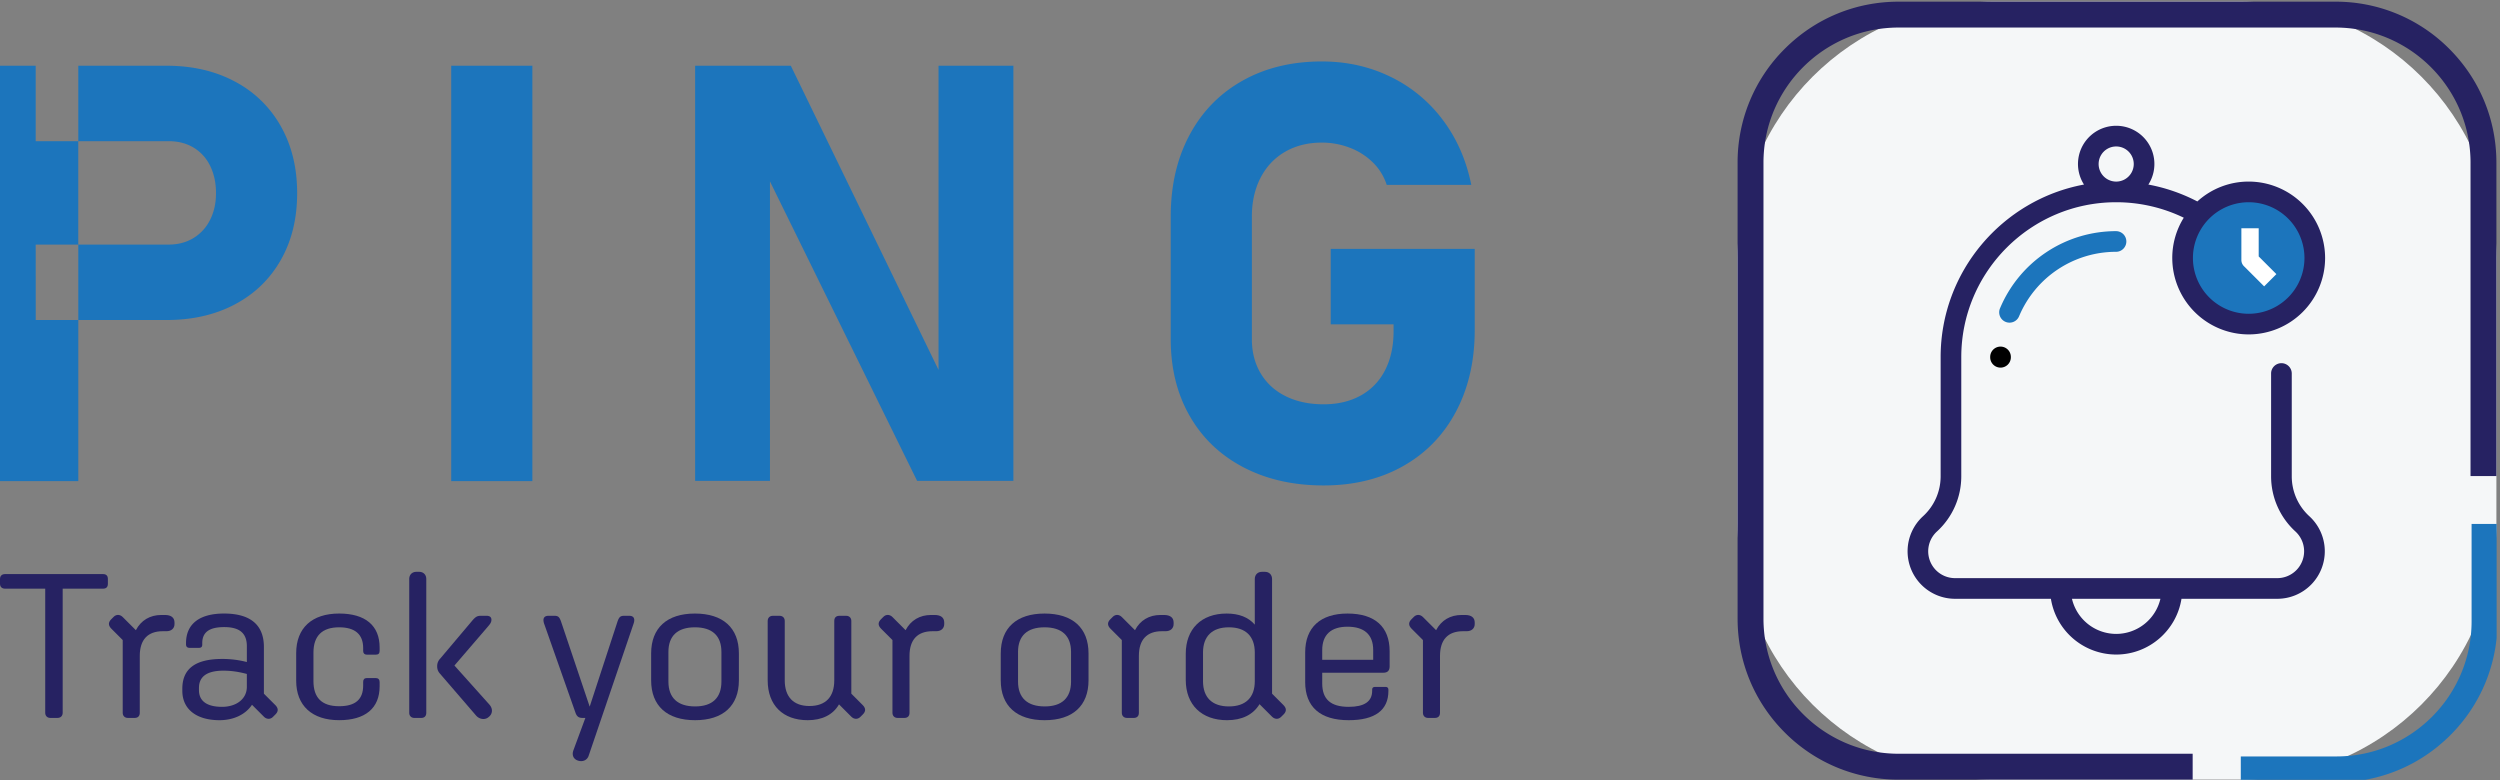 <svg xmlns="http://www.w3.org/2000/svg" width="205" height="64" viewBox="0 0 205 64"><rect x="0" y="0" width="205" height="64" fill="#808080" stroke="none"/><defs><linearGradient id="2koaa" x1="-381" x2="-381" y1="-46" y2="-46" gradientUnits="userSpaceOnUse"><stop offset="0" stop-color="#ecf0f1"/><stop offset="1" stop-color="#fefefe"/></linearGradient><clipPath id="2koab"><path d="M183.745 63.943V42.964h20.979v20.979z"/></clipPath></defs><g><g><g><g><path fill="#262262" d="M4.129 58.87c-.253 0-.421-.168-.421-.42V48.271H.422c-.27 0-.422-.152-.422-.404v-.389c0-.252.152-.404.422-.404h8.02c.27 0 .405.135.405.404v.389c0 .269-.135.404-.404.404H5.14v10.177c0 .253-.168.421-.421.421z"/></g><g><path fill="#262262" d="M11.461 58.45c0 .269-.152.42-.421.42h-.556c-.253 0-.422-.168-.422-.42v-5.966l-.926-.926c-.27-.27-.27-.523-.017-.776l.202-.202c.22-.22.522-.202.741.017l1.079 1.079c.421-.81 1.162-1.248 2.089-1.248h.287c.522 0 .792.22.792.624v.118c0 .354-.253.59-.657.59h-.304c-1.23 0-1.887.69-1.887 2.022z"/></g><g><path fill="#262262" d="M16.315 56.41c0-.943.674-1.415 2.006-1.415.623 0 1.23.085 1.92.27v1.061c0 .96-.825 1.635-2.038 1.635-1.23 0-1.888-.472-1.888-1.365zm5.325 2.36c.219.218.523.235.742.016l.202-.202c.253-.253.253-.505-.017-.775l-.927-.927v-3.825c0-1.82-1.112-2.747-3.269-2.747-2.022 0-3.117.86-3.117 2.427v.101c0 .186.101.286.286.286h.775c.186 0 .27-.084.27-.269v-.118c0-.893.573-1.315 1.803-1.315 1.264 0 1.854.506 1.854 1.568v1.297a7.902 7.902 0 0 0-2.023-.253c-2.207 0-3.268.81-3.268 2.444v.168c0 1.5 1.145 2.41 3.05 2.41 1.162 0 2.14-.472 2.662-1.264z"/></g><g><path fill="#262262" d="M24.287 55.82v-2.257c0-2.073 1.298-3.253 3.522-3.253 2.14 0 3.32.978 3.32 2.781v.287c0 .201-.101.303-.303.303h-.76c-.184 0-.286-.118-.286-.303v-.236c0-1.13-.673-1.702-1.971-1.702-1.398 0-2.106.707-2.106 2.072v2.342c0 1.365.69 2.056 2.106 2.056 1.331 0 1.971-.556 1.971-1.702v-.303c0-.185.102-.303.287-.303h.759c.185 0 .303.118.303.32v.353c0 1.804-1.18 2.78-3.32 2.78-2.224 0-3.522-1.195-3.522-3.235z"/></g><g><path fill="#262262" d="M40.061 58.803c.337-.253.37-.674.085-1.011l-2.882-3.219 2.78-3.235c.186-.219.253-.337.253-.522 0-.202-.135-.32-.387-.32h-.489c-.287 0-.421.084-.674.37L36.1 54.002a.876.876 0 0 0-.252.623c0 .253.067.438.252.64l2.933 3.404c.27.32.74.388 1.027.135zm-5.526.067c.27 0 .42-.151.42-.42V47.48c0-.354-.235-.59-.589-.59h-.219c-.354 0-.59.236-.59.59v10.97c0 .252.169.42.421.42z"/></g><g><path fill="#262262" d="M48 58.87h-.219c-.337 0-.489-.118-.607-.471l-2.527-7.178a1.074 1.074 0 0 1-.084-.37c0-.22.134-.355.404-.355h.49c.319 0 .42.101.555.489l2.342 6.96 2.275-6.96c.135-.388.236-.489.556-.489h.421c.27 0 .404.135.404.354 0 .084-.016.185-.084.37L48.27 61.97c-.118.355-.472.523-.86.405-.387-.117-.539-.455-.387-.86z"/></g><g><path fill="#262262" d="M57 57.927c-1.432 0-2.19-.708-2.19-2.039v-2.426c0-1.332.758-2.022 2.173-2.022 1.416 0 2.174.69 2.174 2.022v2.426c0 1.33-.741 2.039-2.157 2.039zm-3.606-2.14c0 2.089 1.298 3.269 3.606 3.269 2.292 0 3.589-1.18 3.589-3.269V53.58c0-2.089-1.297-3.269-3.606-3.269-2.291 0-3.589 1.18-3.589 3.27v2.207z"/></g><g><path fill="#262262" d="M68.41 50.917c0-.27.151-.421.421-.421h.556c.253 0 .422.168.422.421v5.965l.926.927c.27.27.27.522.017.775l-.202.202c-.22.22-.522.202-.741-.016l-1.011-1.012c-.49.86-1.4 1.298-2.562 1.298-2.038 0-3.286-1.23-3.286-3.269v-4.87c0-.253.17-.421.422-.421h.555c.254 0 .422.168.422.421v4.87c0 1.365.725 2.106 2.022 2.106 1.331 0 2.039-.741 2.039-2.106z"/></g><g><path fill="#262262" d="M74.58 58.45c0 .269-.153.42-.422.42h-.556c-.253 0-.421-.168-.421-.42v-5.966l-.927-.926c-.27-.27-.27-.523-.017-.776l.202-.202c.22-.22.523-.202.742.017l1.078 1.079c.421-.81 1.163-1.248 2.09-1.248h.286c.522 0 .792.22.792.624v.118c0 .354-.253.59-.657.59h-.304c-1.23 0-1.887.69-1.887 2.022z"/></g><g><path fill="#262262" d="M85.669 57.927c-1.432 0-2.19-.708-2.19-2.039v-2.426c0-1.332.758-2.022 2.173-2.022 1.416 0 2.174.69 2.174 2.022v2.426c0 1.33-.742 2.039-2.157 2.039zm0 1.129c2.291 0 3.59-1.18 3.59-3.269V53.58c0-2.089-1.299-3.269-3.607-3.269-2.291 0-3.59 1.18-3.59 3.27v2.207c0 2.089 1.299 3.269 3.607 3.269z"/></g><g><path fill="#262262" d="M93.388 58.45c0 .269-.151.42-.421.42h-.555c-.254 0-.423-.168-.423-.42v-5.966l-.926-.926c-.27-.27-.27-.523-.017-.776l.202-.202c.22-.22.523-.202.741.017l1.08 1.079c.42-.81 1.162-1.248 2.089-1.248h.286c.522 0 .793.22.793.624v.118c0 .354-.253.59-.658.59h-.303c-1.23 0-1.888.69-1.888 2.022z"/></g><g><path fill="#262262" d="M100.77 57.927c-1.365 0-2.123-.725-2.123-2.073v-2.342c0-1.348.758-2.072 2.123-2.072 1.365 0 2.123.724 2.123 2.072v2.342c0 1.348-.758 2.073-2.122 2.073zm3.539-10.448c0-.353-.236-.59-.59-.59h-.236c-.354 0-.59.237-.59.59v3.742c-.522-.607-1.297-.91-2.308-.91-2.072 0-3.353 1.263-3.353 3.302v2.14c0 2.039 1.298 3.303 3.387 3.303 1.23 0 2.14-.455 2.662-1.314l1.028 1.028c.219.218.522.235.74.016l.204-.202c.253-.253.253-.505-.018-.775l-.926-.927z"/></g><g><path fill="#262262" d="M108.422 53.31c0-1.264.726-1.92 2.073-1.92 1.365 0 2.106.64 2.106 1.903v.809h-4.179v-.792zm-1.398 2.612c0 2.039 1.23 3.134 3.572 3.134 2.157 0 3.252-.826 3.252-2.393v-.118c0-.135-.084-.219-.219-.219h-.876c-.152 0-.236.067-.236.22v.1c0 .877-.64 1.315-1.92 1.315-1.484 0-2.175-.624-2.175-1.921v-.876h5.005c.354 0 .523-.169.523-.523v-1.23c0-2.022-1.214-3.1-3.455-3.1-2.224 0-3.47 1.145-3.47 3.184v2.427z"/></g><g><path fill="#262262" d="M118.08 58.45c0 .269-.152.42-.421.42h-.557c-.253 0-.421-.168-.421-.42v-5.966l-.927-.926c-.269-.27-.269-.523-.016-.776l.202-.202c.219-.22.522-.202.74.017l1.08 1.079c.42-.81 1.162-1.248 2.088-1.248h.288c.522 0 .791.22.791.624v.118c0 .354-.253.59-.657.59h-.303c-1.23 0-1.887.69-1.887 2.022z"/></g></g><g><g><path fill="#1c75bc" d="M2.928 20.056h3.49v-8.48h-3.49V5.39H0v34.065H6.42V26.24h-3.49zm10.895 0c.765 0 1.44-.175 2.026-.526a3.61 3.61 0 0 0 1.37-1.488c.329-.64.493-1.374.493-2.203 0-.843-.16-1.589-.48-2.237a3.524 3.524 0 0 0-1.36-1.5c-.585-.351-1.268-.526-2.05-.526H6.42V5.39h7.24c2.123 0 3.994.435 5.61 1.301a9.234 9.234 0 0 1 3.76 3.666c.892 1.578 1.336 3.406 1.336 5.482 0 2.078-.444 3.901-1.335 5.47-.89 1.571-2.143 2.785-3.76 3.644s-3.488 1.288-5.611 1.288h-7.24v-6.185z"/></g><g><path fill="#1c75bc" d="M43.654 39.455H37V5.39h6.654z"/></g><g><path fill="#1c75bc" d="M57 5.39h7.847L77.522 31.49l-.562.61V5.39h6.138v34.04h-7.895L62.575 13.732l.562-.61v26.31H57z"/></g><g><path fill="#1c75bc" d="M120.927 20.407v6.654c0 2.53-.512 4.76-1.535 6.688-1.023 1.93-2.471 3.421-4.345 4.476-1.874 1.054-4.045 1.581-6.513 1.581-2.483 0-4.673-.496-6.571-1.488-1.898-.991-3.367-2.392-4.405-4.205C96.518 32.302 96 30.201 96 27.81V17.76c0-2.53.511-4.755 1.535-6.676 1.023-1.922 2.47-3.409 4.345-4.463 1.874-1.055 4.045-1.582 6.514-1.582 2.03 0 3.904.418 5.622 1.253a11.708 11.708 0 0 1 4.3 3.55c1.147 1.53 1.924 3.304 2.33 5.318h-6.935a4.5 4.5 0 0 0-1.16-1.863 5.432 5.432 0 0 0-1.897-1.194 6.362 6.362 0 0 0-2.26-.41c-1.141 0-2.145.25-3.01.75-.868.5-1.54 1.21-2.016 2.131-.477.922-.715 1.984-.715 3.186v10.05c0 1.064.243 2 .726 2.812.485.812 1.172 1.438 2.063 1.875.89.437 1.92.655 3.092.655 1.155 0 2.167-.237 3.034-.713a4.853 4.853 0 0 0 2.003-2.074c.468-.906.702-1.977.702-3.21v-.562h-5.154v-6.186z"/></g></g><g><g><path fill="url(#2koaa)" d="M163.483 63.93c-11.598 0-21-9.403-21-21V21.136c0-11.598 9.402-21 21-21h20.222c11.598 0 21 9.402 21 21v21.792c0 11.598-9.402 21-21 21z"/></g><g><path fill="#1c75bc" d="M178.67 21.164a5.696 5.696 0 1 1 11.391 0 5.696 5.696 0 0 1-11.391 0z"/></g><g><path fill="#262262" d="M173.528 12.01a1.44 1.44 0 1 1-.001 2.88 1.44 1.44 0 0 1 0-2.88zm10.865 4.574a4.572 4.572 0 1 1 0 9.145 4.572 4.572 0 0 1 0-9.145zM173.527 51.98zm0 0a3.732 3.732 0 0 1-3.627-2.88h7.255a3.731 3.731 0 0 1-3.627 2.88zm-5.353-2.88a5.428 5.428 0 0 0 5.354 4.573c2.7 0 4.945-1.985 5.353-4.572h7.858a3.895 3.895 0 0 0 2.627-6.77 4.428 4.428 0 0 1-1.442-3.26v-8.455a.847.847 0 0 0-1.694.024v8.43a6.127 6.127 0 0 0 1.993 4.51 2.203 2.203 0 0 1-1.485 3.827h-26.42a2.2 2.2 0 0 1-1.486-3.827 6.125 6.125 0 0 0 1.993-4.51v-9.785c0-7.004 5.698-12.702 12.702-12.702 1.92 0 3.815.434 5.543 1.27a6.23 6.23 0 0 0-.944 3.302 6.274 6.274 0 0 0 6.267 6.267 6.274 6.274 0 0 0 6.266-6.267 6.274 6.274 0 0 0-6.266-6.266 6.242 6.242 0 0 0-4.211 1.63 14.36 14.36 0 0 0-4.015-1.385 3.133 3.133 0 1 0-5.28-.001c-6.681 1.243-11.755 7.116-11.755 14.152v9.786a4.43 4.43 0 0 1-1.443 3.26 3.895 3.895 0 0 0 2.628 6.77z"/></g><g><path fill="#fff" d="M185.658 23.483l-1.657-1.658a.709.709 0 0 1-.208-.502v-2.605h1.42v2.31l1.45 1.45z"/></g><g><path d="M164.043 28.421a.847.847 0 0 0-.847.847v.018a.847.847 0 0 0 1.694.024V29.268a.847.847 0 0 0-.847-.847z"/></g><g><path fill="#1c75bc" d="M173.528 18.954a10.318 10.318 0 0 0-9.514 6.298.847.847 0 1 0 1.555.67l.004-.009a8.627 8.627 0 0 1 7.955-5.265.847.847 0 0 0 .024-1.693h-.024z"/></g><g><path fill="#262262" d="M179.798 61.807h-24.115c-6.109 0-11.078-4.97-11.078-11.078V13.337c0-6.109 4.97-11.078 11.078-11.078h35.822c6.109 0 11.078 4.97 11.078 11.078V39.04h2.122V13.337c0-3.526-1.373-6.84-3.866-9.334a13.114 13.114 0 0 0-9.334-3.866h-35.822c-3.526 0-6.84 1.373-9.334 3.866a13.115 13.115 0 0 0-3.866 9.334v37.392c0 3.526 1.373 6.84 3.866 9.334a13.114 13.114 0 0 0 9.334 3.866h24.115z"/></g><g><g><g/><g clip-path="url(#2koab)"><path fill="#1c75bc" d="M191.592 2.48c6.108 0 11.078 4.97 11.078 11.078v37.393c0 6.108-4.97 11.077-11.078 11.077H155.77c-6.109 0-11.078-4.969-11.078-11.077V13.558c0-6.108 4.97-11.078 11.078-11.078zm9.334 57.805a13.112 13.112 0 0 0 3.866-9.334V13.558c0-3.525-1.373-6.84-3.866-9.334a13.114 13.114 0 0 0-9.334-3.866H155.77c-3.526 0-6.84 1.373-9.334 3.866a13.115 13.115 0 0 0-3.866 9.334v37.393c0 3.526 1.373 6.84 3.866 9.334a13.115 13.115 0 0 0 9.334 3.866h35.822c3.526 0 6.84-1.373 9.334-3.866z"/></g></g></g></g></g></g></svg>